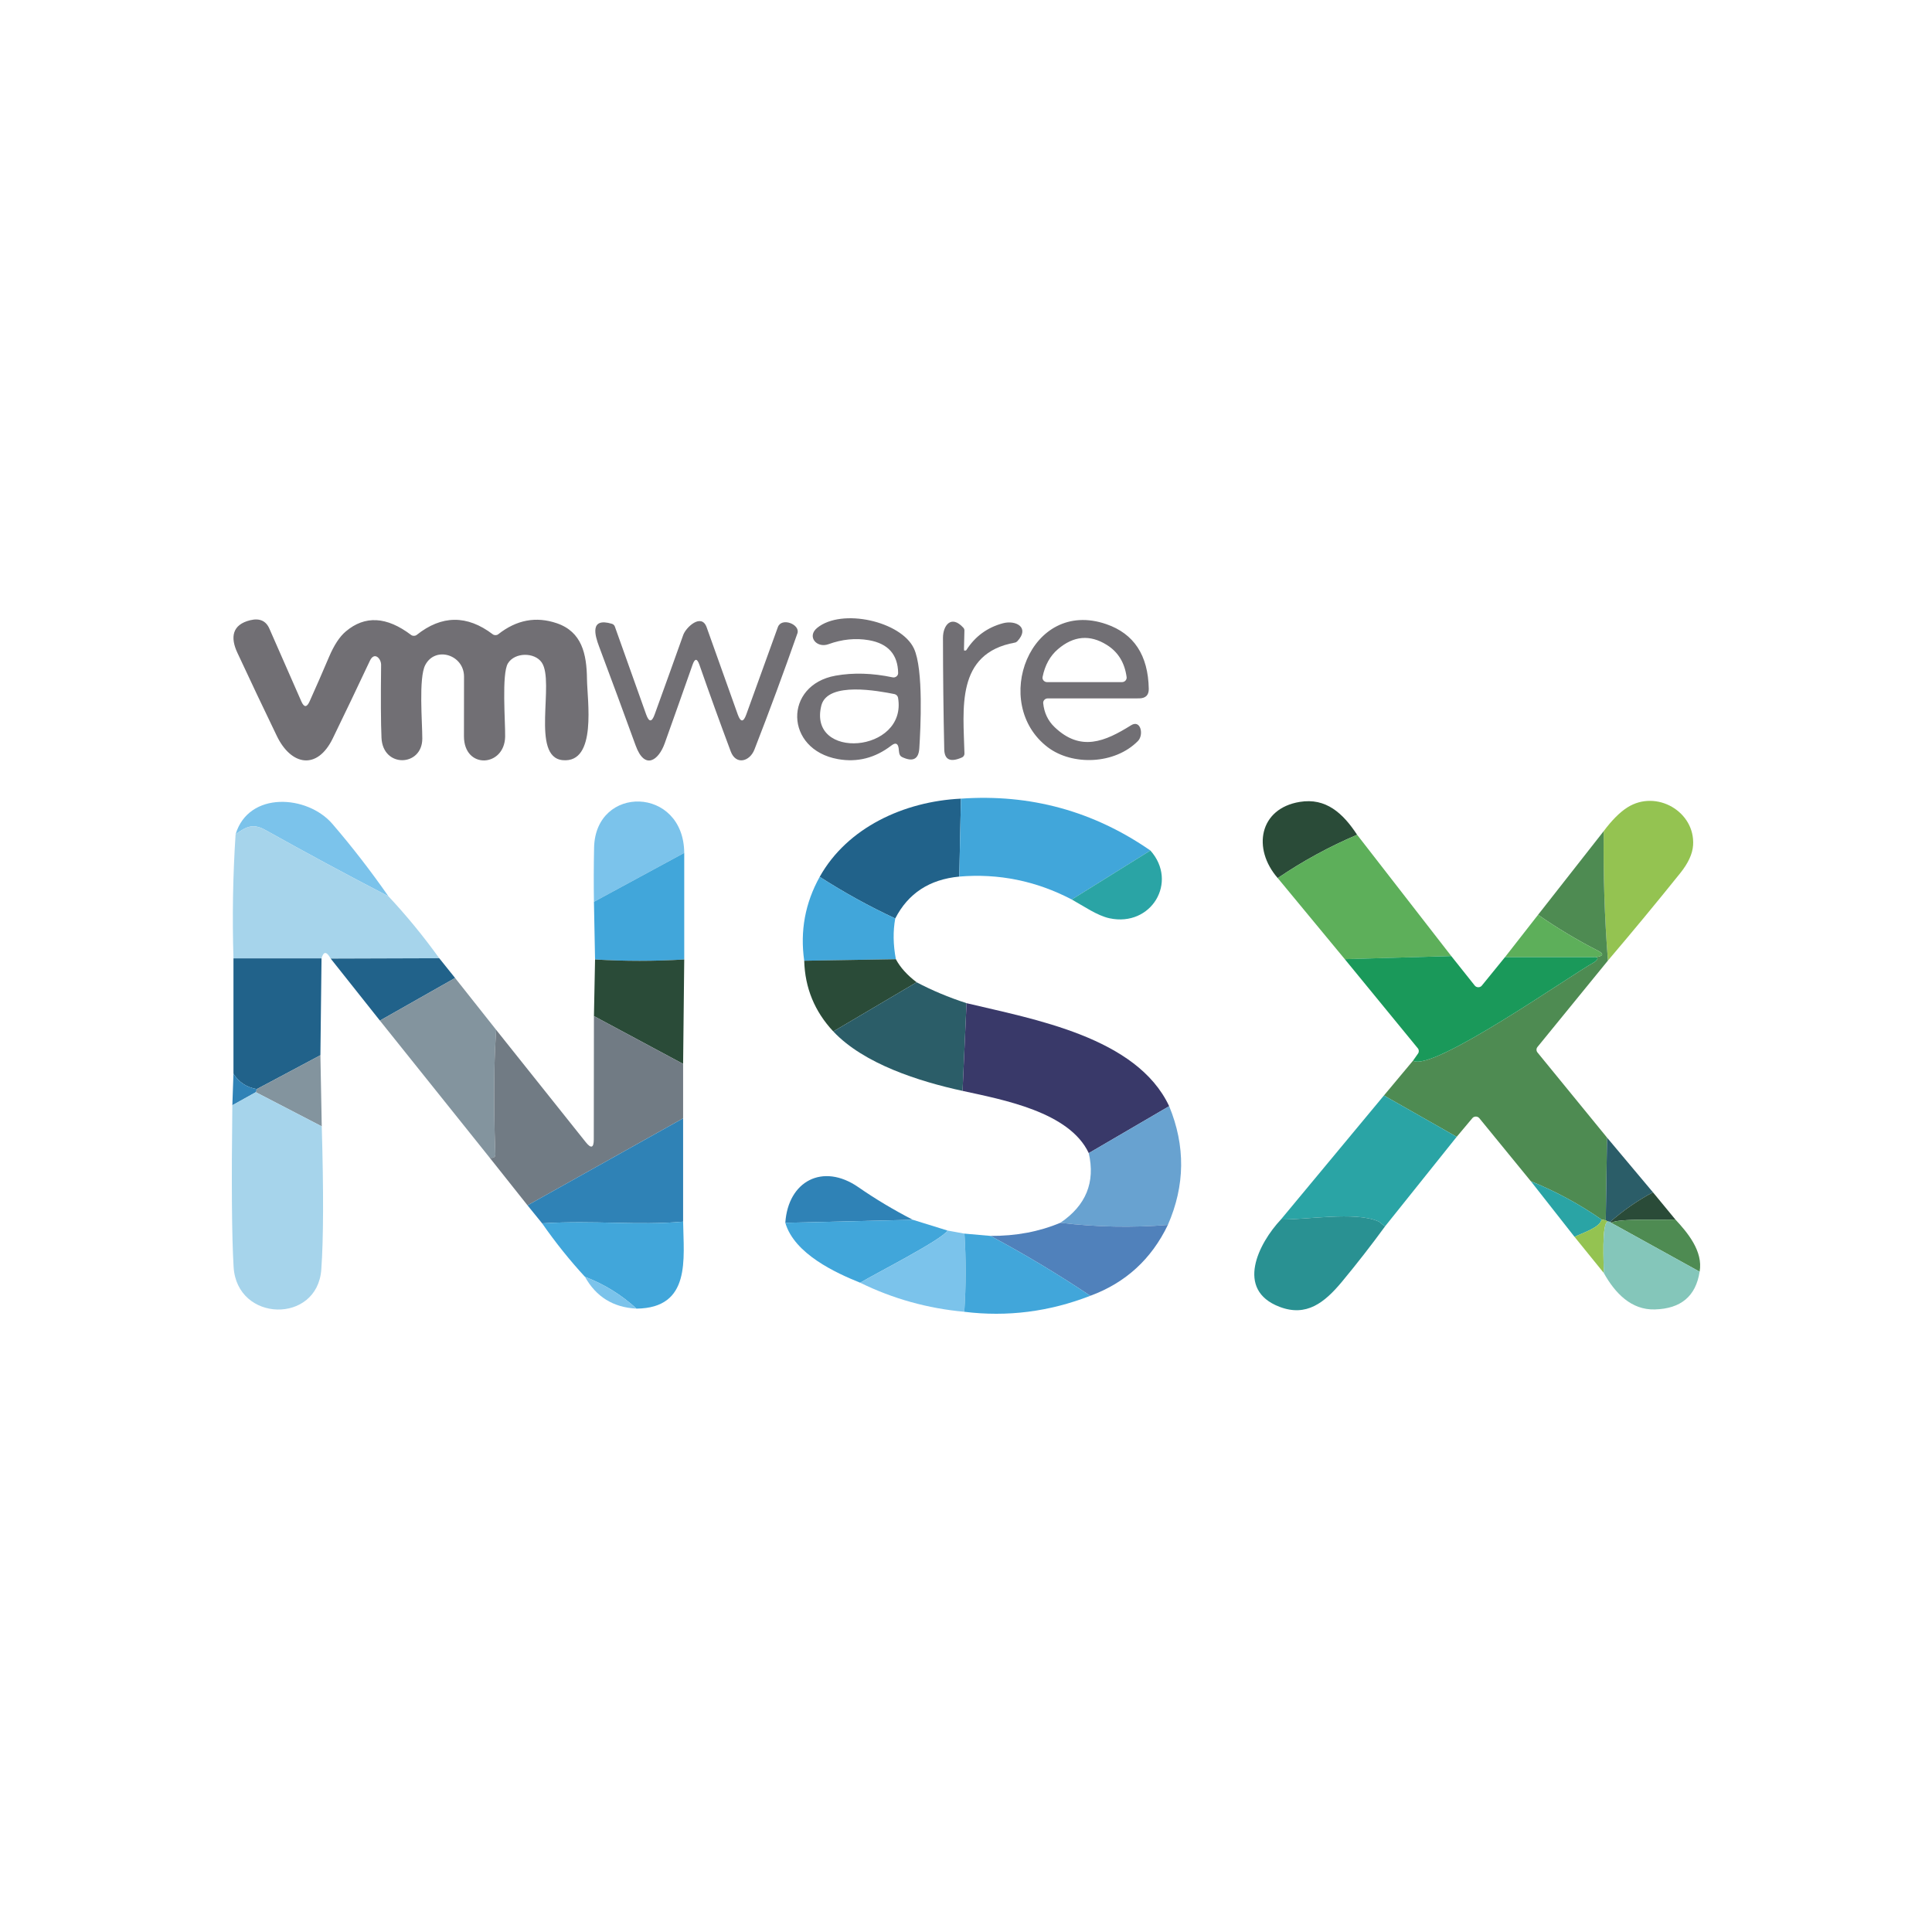 <svg width="50" height="50" viewBox="0 0 50 50" fill="none" xmlns="http://www.w3.org/2000/svg">
<path d="M7.799 18.153C7.869 18.312 7.94 18.312 8.012 18.153C8.182 17.776 8.348 17.395 8.511 17.011C8.643 16.699 8.789 16.475 8.951 16.34C9.445 15.923 10.008 15.954 10.64 16.433C10.682 16.464 10.745 16.463 10.785 16.431C11.432 15.916 12.088 15.911 12.752 16.415C12.793 16.446 12.855 16.446 12.895 16.414C13.369 16.041 13.873 15.947 14.409 16.129C15.058 16.35 15.184 16.922 15.191 17.577C15.197 18.119 15.457 19.755 14.564 19.673C13.725 19.596 14.365 17.648 14.02 17.145C13.836 16.877 13.322 16.877 13.145 17.168C12.979 17.44 13.08 18.688 13.073 19.067C13.056 19.854 12.009 19.918 12.007 19.056C12.006 18.541 12.007 18.027 12.009 17.512C12.01 16.944 11.266 16.711 11.005 17.212C10.831 17.546 10.93 18.697 10.929 19.115C10.929 19.843 9.908 19.884 9.873 19.094C9.856 18.713 9.853 18.085 9.863 17.208C9.865 17.043 9.688 16.855 9.573 17.1C9.257 17.772 8.937 18.441 8.613 19.108C8.207 19.944 7.532 19.81 7.164 19.046C6.818 18.33 6.478 17.613 6.144 16.895C5.957 16.496 6.005 16.165 6.477 16.051C6.718 15.993 6.883 16.066 6.972 16.27L7.799 18.153ZM26.998 18.199C27.023 18.447 27.121 18.654 27.293 18.818C27.967 19.463 28.597 19.192 29.272 18.77C29.52 18.613 29.609 19.016 29.449 19.178C28.847 19.788 27.751 19.818 27.118 19.34C25.628 18.21 26.658 15.472 28.631 16.153C29.348 16.4 29.714 16.959 29.73 17.827C29.733 17.991 29.648 18.074 29.476 18.074L27.113 18.075C27.046 18.075 26.991 18.134 26.998 18.199ZM28.642 16.689C28.206 16.417 27.785 16.454 27.38 16.8C27.175 16.975 27.043 17.215 26.982 17.519C26.967 17.586 27.024 17.652 27.095 17.653H29.041C29.11 17.652 29.165 17.591 29.157 17.525C29.107 17.15 28.936 16.871 28.642 16.689ZM23.244 17.418C23.236 16.938 22.983 16.654 22.485 16.568C22.144 16.509 21.795 16.543 21.44 16.672C21.136 16.782 20.874 16.473 21.149 16.249C21.786 15.73 23.322 16.079 23.652 16.782C23.905 17.319 23.823 18.873 23.792 19.363C23.775 19.65 23.624 19.726 23.342 19.591C23.258 19.549 23.268 19.442 23.257 19.365C23.238 19.236 23.176 19.212 23.07 19.293C22.648 19.618 22.187 19.735 21.687 19.646C20.301 19.399 20.279 17.726 21.625 17.486C22.083 17.404 22.576 17.419 23.103 17.53C23.174 17.544 23.245 17.49 23.244 17.418ZM23.149 17.963C22.744 17.883 21.434 17.63 21.259 18.248C20.886 19.691 23.49 19.495 23.241 18.055C23.232 18.01 23.195 17.973 23.149 17.963ZM17.924 17.202C17.69 17.867 17.45 18.546 17.202 19.239C17.045 19.677 16.685 19.942 16.45 19.292C16.14 18.439 15.824 17.584 15.503 16.728C15.395 16.441 15.258 15.971 15.837 16.144C15.871 16.154 15.9 16.181 15.912 16.215L16.723 18.491C16.796 18.694 16.869 18.694 16.942 18.491C17.191 17.806 17.437 17.12 17.682 16.433C17.751 16.236 18.151 15.86 18.287 16.231L19.094 18.493C19.167 18.695 19.24 18.695 19.313 18.493L20.131 16.23C20.227 15.967 20.712 16.159 20.638 16.388C20.284 17.397 19.914 18.399 19.526 19.395C19.405 19.71 19.048 19.808 18.912 19.449C18.633 18.703 18.362 17.954 18.1 17.202C18.041 17.035 17.983 17.035 17.924 17.202Z" fill="#716F74"/>
<path d="M24.956 16.837L24.985 16.836C24.99 16.836 24.995 16.835 24.999 16.833C25.004 16.83 25.008 16.827 25.01 16.823C25.235 16.47 25.55 16.239 25.955 16.13C26.29 16.04 26.662 16.24 26.328 16.596C26.311 16.614 26.288 16.627 26.263 16.631C24.726 16.91 24.932 18.347 24.96 19.499C24.961 19.521 24.955 19.543 24.943 19.562C24.931 19.581 24.914 19.595 24.893 19.604C24.595 19.735 24.443 19.664 24.437 19.391C24.416 18.43 24.405 17.468 24.404 16.506C24.404 16.186 24.617 15.902 24.93 16.244C24.95 16.265 24.96 16.292 24.959 16.32L24.948 16.788C24.948 16.801 24.948 16.813 24.95 16.823C24.951 16.832 24.953 16.837 24.956 16.837Z" fill="#716F74"/>
<path d="M24.869 20.669L24.826 22.686C24.055 22.759 23.503 23.12 23.169 23.77C22.499 23.458 21.847 23.099 21.214 22.692C21.927 21.415 23.401 20.739 24.869 20.669Z" fill="#21628A"/>
<path d="M24.869 20.669C26.663 20.543 28.297 20.99 29.772 22.011L27.737 23.279C26.815 22.797 25.844 22.6 24.826 22.686L24.869 20.669Z" fill="#41A6DA"/>
<path d="M17.708 22.073L15.371 23.339C15.364 22.87 15.365 22.401 15.375 21.932C15.414 20.305 17.693 20.343 17.708 22.073Z" fill="#7BC3EB"/>
<path d="M35.122 21.604C34.398 21.913 33.713 22.286 33.068 22.725C32.402 21.962 32.591 20.924 33.638 20.753C34.314 20.642 34.754 21.043 35.122 21.604Z" fill="#2A4B38"/>
<path d="M41.613 24.86C41.526 23.748 41.49 22.631 41.504 21.509C41.715 21.227 41.919 21.022 42.115 20.897C42.867 20.419 43.875 21.007 43.817 21.875C43.802 22.098 43.692 22.338 43.485 22.596C42.884 23.345 42.26 24.099 41.613 24.86Z" fill="#94C351"/>
<path d="M10.052 23.195C8.981 22.64 7.921 22.069 6.873 21.483C6.544 21.298 6.371 21.395 6.097 21.592C6.435 20.465 7.957 20.572 8.602 21.322C9.111 21.914 9.594 22.538 10.052 23.195Z" fill="#7BC3EB"/>
<path d="M10.052 23.195C10.518 23.693 10.957 24.228 11.368 24.799L8.558 24.808C8.452 24.618 8.373 24.616 8.321 24.803H6.042C6.009 23.728 6.027 22.658 6.097 21.592C6.371 21.395 6.544 21.298 6.873 21.483C7.921 22.069 8.981 22.64 10.052 23.195Z" fill="#A6D4EB"/>
<path d="M41.504 21.509C41.49 22.631 41.526 23.748 41.613 24.86L39.788 27.098C39.756 27.138 39.757 27.198 39.79 27.238L41.59 29.441L41.557 31.584L41.446 31.56C40.876 31.164 40.267 30.834 39.617 30.569L38.285 28.939C38.241 28.884 38.151 28.882 38.105 28.937L37.699 29.421L35.816 28.351L36.569 27.45C37.067 27.758 40.646 25.236 41.255 24.904C41.309 24.873 41.432 24.755 41.238 24.771C41.269 24.773 41.297 24.772 41.321 24.768C41.502 24.739 41.511 24.683 41.348 24.6C40.818 24.329 40.304 24.021 39.805 23.675L41.504 21.509Z" fill="#4E8B52"/>
<path d="M35.122 21.604L37.559 24.743L34.803 24.823L33.068 22.725C33.713 22.286 34.398 21.913 35.122 21.604Z" fill="#5DAF5A"/>
<path d="M29.772 22.011C30.497 22.825 29.797 23.997 28.714 23.765C28.394 23.696 28.047 23.451 27.737 23.279L29.772 22.011Z" fill="#2AA4A5"/>
<path d="M17.708 22.073L17.708 24.831C16.939 24.878 16.169 24.878 15.4 24.831L15.371 23.339L17.708 22.073ZM21.214 22.692C21.847 23.099 22.499 23.458 23.169 23.77C23.109 24.097 23.114 24.448 23.185 24.824L20.813 24.864C20.703 24.093 20.837 23.369 21.214 22.692Z" fill="#41A6DA"/>
<path d="M39.805 23.675C40.304 24.021 40.818 24.329 41.348 24.6C41.511 24.683 41.502 24.739 41.321 24.768C41.297 24.772 41.269 24.773 41.238 24.771L38.949 24.771L39.805 23.675Z" fill="#5DAF5A"/>
<path d="M37.559 24.743L38.167 25.507C38.213 25.564 38.305 25.564 38.35 25.507L38.949 24.771L41.238 24.771C41.432 24.755 41.309 24.873 41.255 24.904C40.646 25.236 37.067 27.758 36.569 27.45L36.699 27.265C36.727 27.225 36.725 27.169 36.694 27.131L34.803 24.823L37.559 24.743Z" fill="#1A995A"/>
<path d="M6.042 24.803H8.321L8.292 27.309L6.646 28.186C6.381 28.139 6.18 28.006 6.042 27.788L6.042 24.803ZM8.558 24.808L11.368 24.799L11.778 25.31L9.832 26.413L8.558 24.808Z" fill="#21628A"/>
<path d="M23.185 24.824C23.297 25.035 23.476 25.234 23.722 25.421L21.566 26.694C21.083 26.178 20.832 25.568 20.813 24.864L23.185 24.824ZM15.4 24.831C16.169 24.878 16.939 24.878 17.708 24.831L17.679 27.534L15.371 26.296L15.4 24.831Z" fill="#2A4B38"/>
<path d="M11.778 25.31L12.842 26.654C12.817 26.997 12.802 27.337 12.796 27.675C12.782 28.407 12.79 29.139 12.82 29.871C12.823 29.948 12.774 29.977 12.672 29.96L9.832 26.413L11.778 25.31Z" fill="#83949E"/>
<path d="M23.722 25.421C24.12 25.631 24.55 25.812 25.014 25.962L24.911 28.232C23.791 27.989 22.355 27.534 21.566 26.694L23.722 25.421Z" fill="#2B5D68"/>
<path d="M25.014 25.962C26.752 26.377 29.42 26.84 30.258 28.628L28.177 29.843C27.677 28.776 25.962 28.462 24.911 28.232L25.014 25.962Z" fill="#393969"/>
<path d="M15.371 26.296L17.679 27.534L17.679 28.942L13.652 31.194L12.672 29.96C12.774 29.977 12.823 29.948 12.82 29.871C12.79 29.139 12.782 28.407 12.796 27.675C12.802 27.337 12.817 26.997 12.842 26.654L15.159 29.559C15.297 29.732 15.367 29.709 15.367 29.49L15.371 26.296Z" fill="#717B84"/>
<path d="M8.292 27.309L8.327 29.15L6.621 28.266L6.646 28.186L8.292 27.309Z" fill="#83949E"/>
<path d="M6.042 27.788C6.18 28.006 6.381 28.139 6.646 28.186L6.621 28.266L6.013 28.604L6.042 27.788Z" fill="#2F82B6"/>
<path d="M6.621 28.266L8.327 29.15C8.376 30.837 8.372 32.072 8.315 32.856C8.213 34.268 6.134 34.224 6.046 32.791C5.999 32.023 5.988 30.627 6.013 28.604L6.621 28.266Z" fill="#A6D4EB"/>
<path d="M35.816 28.351L37.699 29.421L35.849 31.733C35.775 31.704 35.731 31.635 35.662 31.605C35.057 31.348 33.817 31.57 33.15 31.56L35.816 28.351Z" fill="#2AA4A5"/>
<path d="M30.258 28.628C30.682 29.657 30.671 30.681 30.224 31.701C29.296 31.776 28.368 31.757 27.443 31.645C28.106 31.196 28.35 30.596 28.177 29.843L30.258 28.628Z" fill="#68A2D0"/>
<path d="M17.679 28.942L17.679 31.616C16.49 31.722 15.414 31.575 14.03 31.66L13.652 31.194L17.679 28.942Z" fill="#2F82B6"/>
<path d="M41.59 29.441L42.778 30.856C42.379 31.07 42.01 31.325 41.673 31.621L41.615 31.612L41.557 31.584L41.59 29.441Z" fill="#2B5D68"/>
<path d="M23.624 31.568L20.324 31.646C20.395 30.566 21.294 30.088 22.213 30.723C22.655 31.03 23.126 31.311 23.624 31.568Z" fill="#2F82B6"/>
<path d="M39.617 30.569C40.267 30.834 40.876 31.164 41.446 31.56C41.423 31.769 40.917 31.92 40.75 32.011L39.617 30.569Z" fill="#2AA4A5"/>
<path d="M42.778 30.856L43.358 31.56C43.138 31.58 41.821 31.525 41.702 31.649L41.673 31.621C42.01 31.325 42.379 31.07 42.778 30.856Z" fill="#2A4B38"/>
<path d="M23.624 31.568L24.521 31.846C24.4 32.075 22.618 32.98 22.262 33.197C21.631 32.943 20.558 32.452 20.324 31.646L23.624 31.568Z" fill="#41A6DA"/>
<path d="M33.15 31.56C33.817 31.57 35.057 31.348 35.662 31.605C35.731 31.635 35.775 31.704 35.849 31.733C35.491 32.224 35.117 32.704 34.728 33.173C34.278 33.713 33.811 34.086 33.116 33.821C31.958 33.381 32.573 32.174 33.15 31.56Z" fill="#299192"/>
<path d="M41.446 31.56L41.557 31.584L41.615 31.612C41.441 31.622 41.51 32.763 41.505 32.943L40.75 32.011C40.917 31.92 41.423 31.769 41.446 31.56Z" fill="#94C351"/>
<path d="M43.358 31.56C43.664 31.889 44.082 32.379 43.986 32.911L41.702 31.649C41.821 31.525 43.138 31.58 43.358 31.56Z" fill="#4E8B52"/>
<path d="M17.679 31.616C17.692 32.577 17.89 33.852 16.473 33.867C16.079 33.506 15.634 33.232 15.139 33.044C14.749 32.622 14.379 32.16 14.03 31.66C15.414 31.575 16.49 31.722 17.679 31.616Z" fill="#41A6DA"/>
<path d="M27.443 31.645C28.368 31.757 29.296 31.776 30.224 31.701C29.799 32.587 29.129 33.199 28.217 33.535C27.381 32.976 26.52 32.459 25.633 31.985C26.291 31.989 26.894 31.876 27.443 31.645Z" fill="#5081BB"/>
<path d="M41.615 31.612L41.673 31.621L41.702 31.649L43.986 32.911C43.889 33.544 43.503 33.87 42.826 33.888C42.213 33.906 41.794 33.461 41.505 32.943C41.51 32.763 41.441 31.622 41.615 31.612Z" fill="#84C6BA"/>
<path d="M24.521 31.846L24.96 31.926C25.003 32.6 25.002 33.274 24.956 33.949C24.007 33.862 23.109 33.612 22.262 33.197C22.618 32.98 24.4 32.075 24.521 31.846Z" fill="#7BC3EB"/>
<path d="M24.96 31.926L25.633 31.985C26.52 32.459 27.381 32.976 28.217 33.535C27.155 33.948 26.068 34.086 24.956 33.949C25.002 33.274 25.003 32.6 24.96 31.926Z" fill="#41A6DA"/>
<path d="M16.473 33.867C16.079 33.506 15.634 33.232 15.139 33.044C15.428 33.563 15.873 33.837 16.473 33.867Z" fill="#7BC3EB"/>
</svg>
